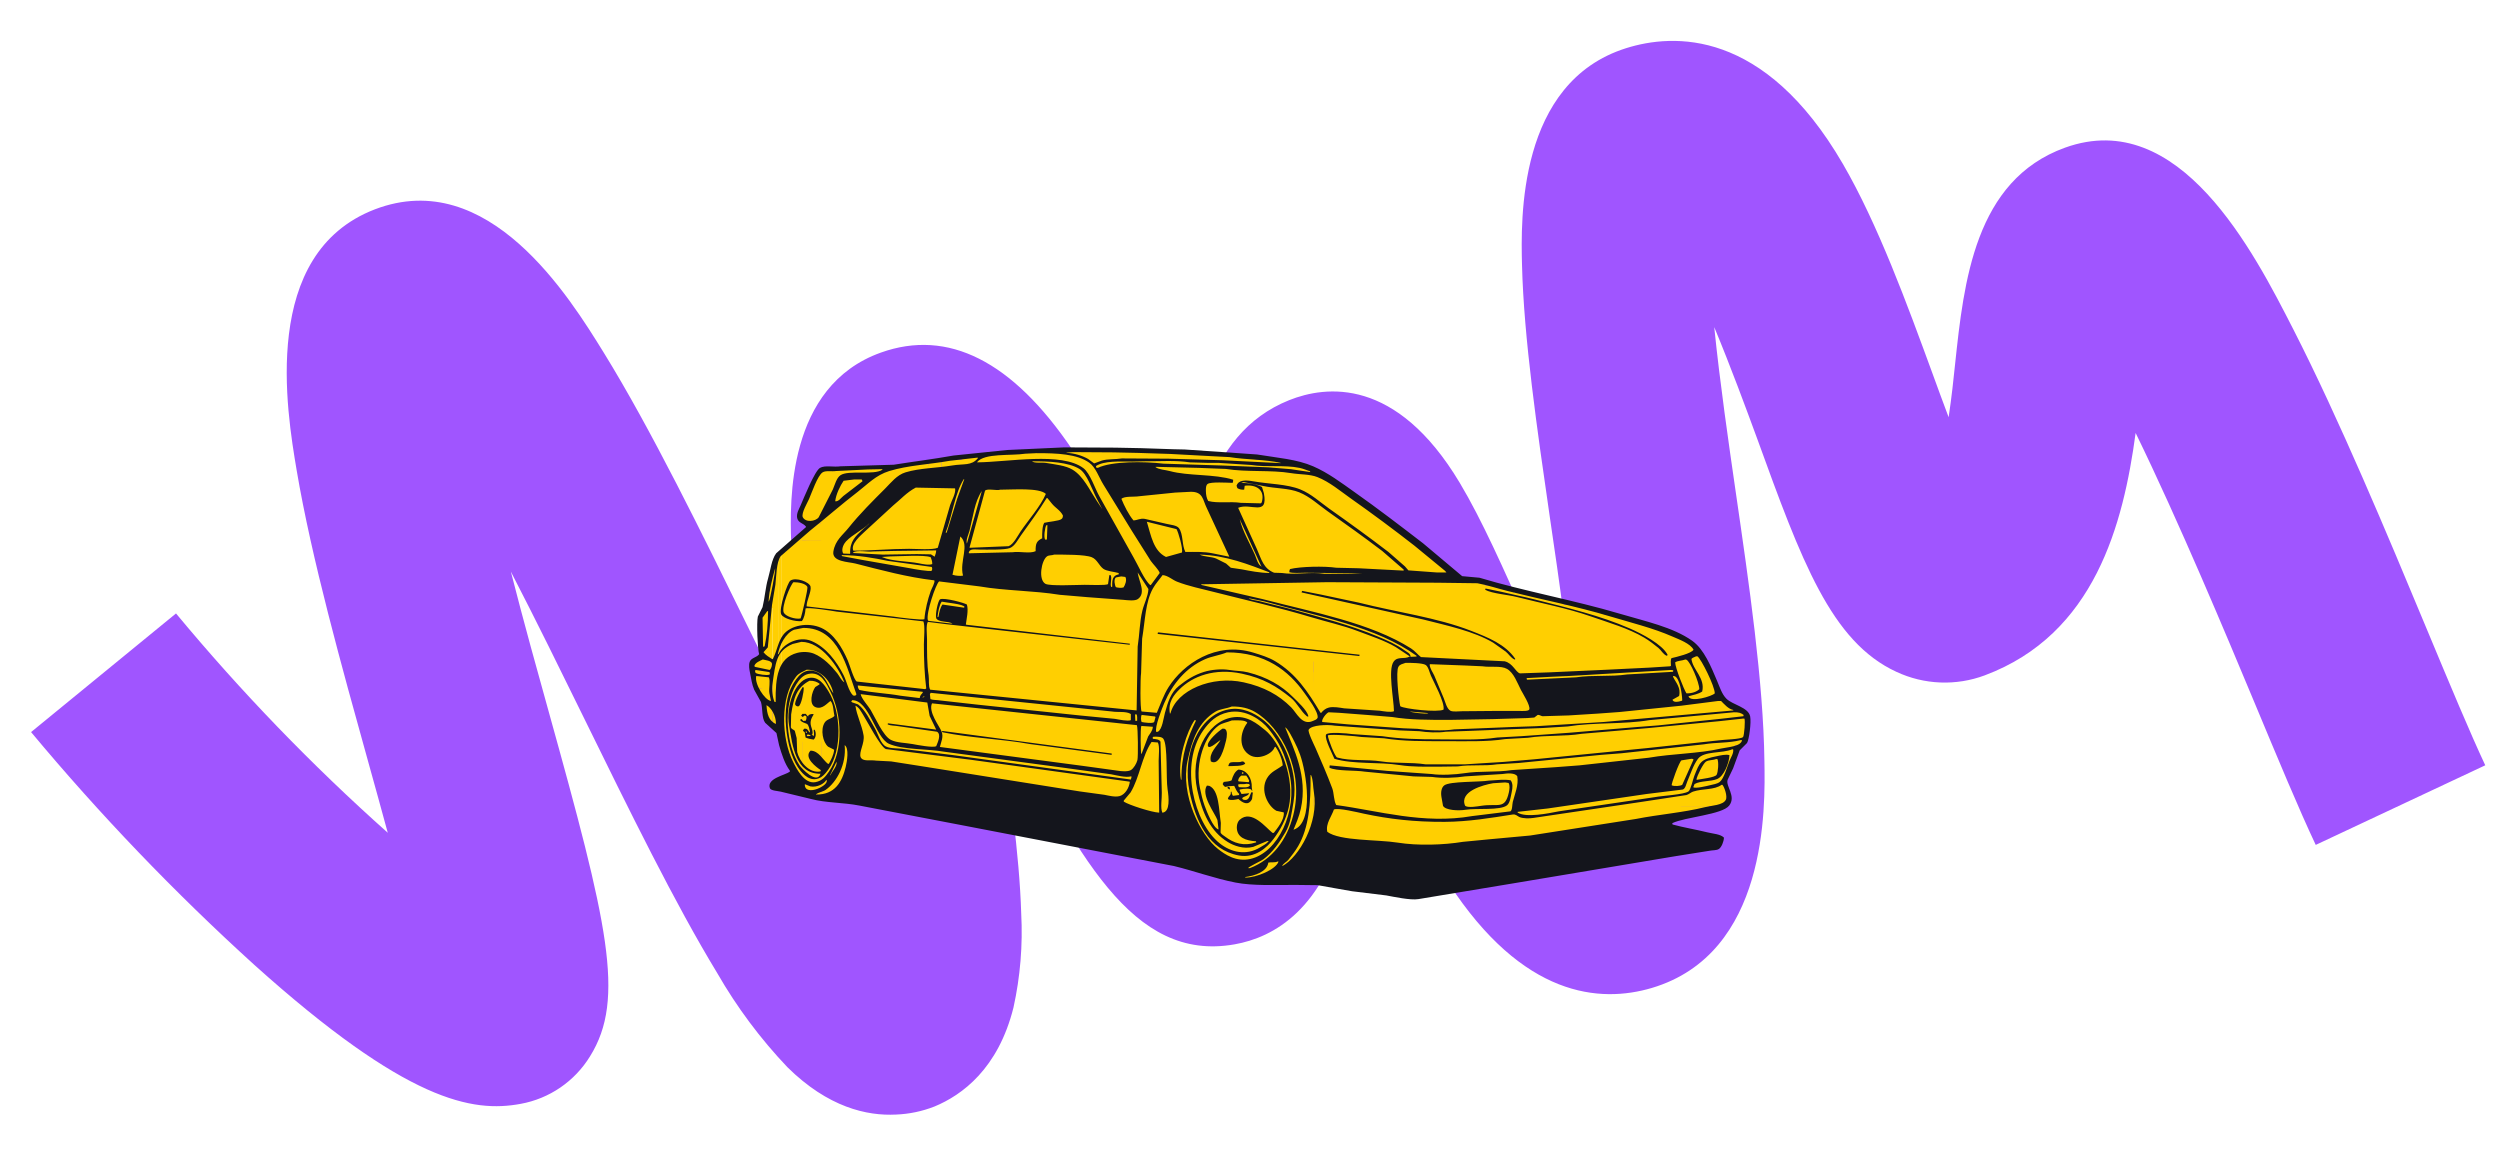 <svg width="2157" height="999" viewBox="0 0 2157 999" fill="none" xmlns="http://www.w3.org/2000/svg">
<path d="M773.082 961.646C748.099 962.926 714.516 955.517 679.338 920.735C656.035 896.21 635.738 868.991 618.879 839.657C582.341 779.563 543.461 700.227 502.273 616.284C484.787 580.66 463.104 536.381 440.764 493.171C452.017 537.273 464.144 580.747 473.419 614.007C524.099 796.209 540.07 861.695 509.084 911.393C502.549 922.051 493.843 931.211 483.531 938.277C473.22 945.343 461.536 950.157 449.24 952.403C407.756 960.097 351.172 950.952 219.21 832.291C150.505 769.95 86.216 702.906 26.808 631.644L151.864 529.276C207.919 596.858 268.989 660.114 334.556 718.506C328.885 697.494 323.021 676.491 317.705 657.339C294.786 574.984 268.778 481.586 255.971 405.836C247.324 354.479 224.327 218.709 323.479 180.606C421.438 143.212 491.23 256.188 521.082 304.517C561.664 370.296 605.175 459.171 647.369 545.071C663.774 578.548 684.302 620.491 705.083 661.061C703.869 652.511 702.675 644.349 701.578 636.829C692.984 577.634 684.093 516.447 682.592 466.86C681.614 433.822 678.543 333.292 760.097 304.185C817.876 283.547 873.343 311.333 924.877 387.494C952.887 428.924 980.637 482.994 1007.33 535.305L1017.39 554.926C1026.22 460.585 1038.98 374.719 1112.3 345.257C1144.01 332.624 1204.66 325.05 1259.44 416.52C1278.76 448.812 1297.36 491.048 1317.32 535.804C1327.58 559.107 1343.25 594.823 1359.47 627.144C1355.24 569.733 1344.92 498.388 1337.31 446.978C1326.22 370.557 1314.73 291.503 1313.19 228.515C1312.24 189.713 1309.28 71.176 1402.98 41.576C1443.68 28.742 1522.05 24.597 1589.96 141.295C1620.27 193.486 1645.33 262.067 1667.45 322.512C1671.59 333.89 1676.33 346.857 1681.28 360.007C1683.84 342.976 1685.63 326.177 1686.88 313.94C1694.41 243.365 1703.76 155.537 1781.74 127.39C1880.44 91.835 1944.39 217.025 1978.77 284.352C2018.19 361.523 2060 461.492 2093.66 542.39C2113.87 590.888 2131.35 632.729 2144.28 660.298L1998.02 728.981C1983.5 698.255 1965.49 654.889 1944.54 604.68C1921.68 549.906 1880 450.124 1842.62 373.561C1831.96 452.456 1807.36 547.216 1712.41 582.708C1700.15 587.28 1687.11 589.367 1674.04 588.847C1660.97 588.327 1648.13 585.211 1636.27 579.681C1579.79 553.695 1554.28 483.777 1515.92 377.997C1506.89 353.401 1493.36 316.668 1479.05 282.242C1483.89 330.039 1491.67 383.578 1497.48 423.749C1509.26 504.732 1521.45 588.543 1522.33 656.485C1523.08 697.564 1525.14 822.686 1425.17 852.414C1380.54 865.643 1313.94 860.702 1249.79 761.877C1221.7 718.897 1197.74 665.475 1174.53 612.857C1172.21 643.275 1167.94 673.513 1161.75 703.385C1143 784.637 1098.86 808.849 1065.18 814.783C976.729 830.452 929.259 737.571 863.582 608.909C862.43 606.637 861.275 604.301 859.984 601.841C860.583 605.955 861.172 609.874 861.687 613.603C870.48 674.148 879.572 736.749 881.105 788.213C882.544 815.396 880.302 842.651 874.44 869.234C861.283 922.032 830.089 944.869 806.255 954.702C795.664 958.859 784.45 961.206 773.082 961.646Z" fill="#A055FF"/>
<rect x="932.881" y="642.373" width="151.002" height="86.52" fill="#FFCF01"/>
<rect width="70.315" height="115.864" transform="matrix(-1 0 0 1 1133.11 642.373)" fill="#FFCF01"/>
<rect width="95.927" height="336.475" transform="matrix(-1 0 0 1 1133.11 408.307)" fill="#FFCF01"/>
<rect x="1133.11" y="408.307" width="104.164" height="4.442" transform="rotate(180 1133.11 408.307)" fill="#FFCF01"/>
<rect x="1125.08" y="408.307" width="96.129" height="7.744" transform="rotate(180 1125.08 408.307)" fill="#FFCF01"/>
<rect x="1107.71" y="408.307" width="295.267" height="11.796" transform="rotate(180 1107.71 408.307)" fill="#FFCF01"/>
<rect width="11.429" height="10.254" transform="matrix(1 0 0 -1 801.008 408.307)" fill="#FFCF01"/>
<rect x="801.008" y="408.307" width="8.792" height="9.069" transform="rotate(180 801.008 408.307)" fill="#FFCF01"/>
<rect width="5.996" height="9.069" transform="matrix(1 0 0 -1 786.221 408.307)" fill="#FFCF01"/>
<rect x="801.008" y="408.307" width="92.532" height="3.987" transform="rotate(180 801.008 408.307)" fill="#FFCF01"/>
<rect x="804.484" y="408.307" width="33.222" height="6.431" transform="rotate(180 804.484 408.307)" fill="#FFCF01"/>
<rect x="1133.11" y="449.374" width="424.635" height="45.054" transform="rotate(180 1133.11 449.374)" fill="#FFCF01"/>
<rect x="1133.11" y="688.331" width="424.635" height="284.01" transform="rotate(180 1133.11 688.331)" fill="#FFCF01"/>
<rect width="341.468" height="112.847" transform="matrix(1 0 0 -1 1133.11 688.331)" fill="#FFCF01"/>
<rect width="344.389" height="24.011" transform="matrix(1 0 0 -1 1133.11 604.011)" fill="#FFCF01"/>
<rect width="347.583" height="16.017" transform="matrix(1 0 0 -1 1133.11 604.011)" fill="#FFCF01"/>
<rect x="1133.11" y="604.011" width="355.895" height="16.273" fill="#FFCF01"/>
<rect x="1133.11" y="607.087" width="361.776" height="13.198" fill="#FFCF01"/>
<rect x="1133.11" y="609.777" width="366.889" height="10.507" fill="#FFCF01"/>
<rect x="1133.11" y="613.622" width="373.282" height="26.652" fill="#FFCF01"/>
<rect x="1133.11" y="613.622" width="370.596" height="29.6" fill="#FFCF01"/>
<rect x="1133.11" y="613.622" width="363.692" height="40.619" fill="#FFCF01"/>
<rect x="1133.11" y="613.622" width="361.776" height="46.898" fill="#FFCF01"/>
<rect x="1133.11" y="613.622" width="358.961" height="53.177" fill="#FFCF01"/>
<rect x="1133.11" y="613.622" width="356.79" height="81.88" fill="#FFCF01"/>
<rect x="1133.11" y="695.501" width="341.468" height="5.77" fill="#FFCF01"/>
<rect x="1133.11" y="695.501" width="317.195" height="10.188" fill="#FFCF01"/>
<rect x="1133.11" y="695.501" width="305.061" height="36.036" fill="#FFCF01"/>
<rect x="1133.11" y="568.55" width="339.255" height="6.934" fill="#FFCF01"/>
<rect x="1128.25" y="563.878" width="339.255" height="6.934" fill="#FFCF01"/>
<rect x="1123.71" y="558.02" width="339.255" height="6.934" fill="#FFCF01"/>
<rect x="1120.5" y="553.625" width="339.255" height="6.934" fill="#FFCF01"/>
<rect x="1114.53" y="550.159" width="339.255" height="6.934" fill="#FFCF01"/>
<rect x="1106.8" y="546.692" width="339.255" height="6.934" fill="#FFCF01"/>
<rect x="1100.42" y="543.225" width="339.255" height="6.934" fill="#FFCF01"/>
<rect x="1091.06" y="539.758" width="339.255" height="6.934" fill="#FFCF01"/>
<rect x="1077.9" y="536.439" width="339.255" height="6.934" fill="#FFCF01"/>
<rect x="1066.92" y="532.973" width="339.255" height="6.934" fill="#FFCF01"/>
<rect x="1054.16" y="530.254" width="339.255" height="6.934" fill="#FFCF01"/>
<rect x="1044.67" y="526.787" width="339.255" height="6.934" fill="#FFCF01"/>
<rect x="1034.22" y="524.204" width="339.255" height="6.934" fill="#FFCF01"/>
<rect x="1022.82" y="521.62" width="339.255" height="6.934" fill="#FFCF01"/>
<rect x="1010.07" y="518.926" width="339.255" height="6.934" fill="#FFCF01"/>
<rect x="1001.12" y="516.343" width="339.255" height="6.934" fill="#FFCF01"/>
<rect x="989.996" y="512.876" width="339.255" height="6.934" fill="#FFCF01"/>
<rect x="980.148" y="511.065" width="339.255" height="6.934" fill="#FFCF01"/>
<rect x="966.732" y="507.708" width="339.255" height="6.934" fill="#FFCF01"/>
<rect x="956.883" y="505.015" width="339.255" height="6.934" fill="#FFCF01"/>
<rect x="941.754" y="501.56" width="339.255" height="6.934" fill="#FFCF01"/>
<rect x="941.754" y="439.029" width="244.823" height="69.465" fill="#FFCF01"/>
<rect x="941.754" y="474.935" width="292.263" height="33.559" fill="#FFCF01"/>
<rect x="941.754" y="469.885" width="286.141" height="38.608" fill="#FFCF01"/>
<rect x="941.754" y="464.141" width="279.123" height="44.353" fill="#FFCF01"/>
<rect x="941.754" y="458.278" width="271.636" height="50.215" fill="#FFCF01"/>
<rect x="941.754" y="452.299" width="263.917" height="56.194" fill="#FFCF01"/>
<rect x="941.754" y="446.437" width="255.727" height="62.056" fill="#FFCF01"/>
<rect x="941.754" y="442.099" width="249.76" height="66.394" fill="#FFCF01"/>
<rect x="941.754" y="479.425" width="297.995" height="29.069" fill="#FFCF01"/>
<rect x="941.754" y="483.845" width="303.389" height="24.648" fill="#FFCF01"/>
<rect x="941.754" y="488.382" width="307.131" height="20.111" fill="#FFCF01"/>
<rect x="941.754" y="434.467" width="239.58" height="74.027" fill="#FFCF01"/>
<rect x="941.754" y="430.468" width="234.331" height="78.026" fill="#FFCF01"/>
<rect x="941.754" y="425.416" width="227.188" height="83.078" fill="#FFCF01"/>
<rect x="941.754" y="421.206" width="220.467" height="87.288" fill="#FFCF01"/>
<rect x="941.754" y="417.417" width="214.377" height="91.077" fill="#FFCF01"/>
<rect x="941.754" y="412.996" width="208.706" height="95.498" fill="#FFCF01"/>
<rect x="941.754" y="408.307" width="201.354" height="100.186" fill="#FFCF01"/>
<rect x="941.754" y="501.56" width="339.255" height="6.934" fill="#FFCF01"/>
<rect width="16.427" height="189.935" transform="matrix(1 0 0 -1 692.049 686.504)" fill="#FFCF01"/>
<rect x="692.049" y="680.877" width="8.267" height="214.721" transform="rotate(180 692.049 680.877)" fill="#FFCF01"/>
<rect x="719.967" y="640.063" width="36.185" height="173.906" transform="rotate(180 719.967 640.063)" fill="#FFCF01"/>
<rect x="719.967" y="640.063" width="45.962" height="163.866" transform="rotate(180 719.967 640.063)" fill="#FFCF01"/>
<rect width="2.66" height="110.429" transform="matrix(1 0 0 -1 671.346 586.626)" fill="#FFCF01"/>
<rect x="671.346" y="625.76" width="4.885" height="141.052" transform="rotate(180 671.346 625.76)" fill="#FFCF01"/>
<rect x="669.539" y="524.483" width="5.909" height="26.992" transform="rotate(180 669.539 524.483)" fill="#FFCF01"/>
<rect x="658.049" y="594.19" width="7.339" height="25.405" transform="rotate(180 658.049 594.19)" fill="#FFCF01"/>
<rect width="4.296" height="4.916" transform="matrix(-1 0 0 1 658.049 594.19)" fill="#FFCF01"/>
<rect width="2.006" height="12.358" transform="matrix(1 0 0 -1 661.623 524.483)" fill="#FFCF01"/>
<rect width="4.435" height="75.551" transform="matrix(1 0 0 -1 657.188 603.574)" fill="#FFCF01"/>
<rect width="5.752" height="103.003" transform="matrix(1 0 0 -1 660.707 622.197)" fill="#FFCF01"/>
<rect width="11.41" height="10.722" transform="matrix(-1 0 0 1 688.24 640.063)" fill="#FFCF01"/>
<rect x="688.24" y="658.844" width="8.917" height="8.058" transform="rotate(180 688.24 658.844)" fill="#FFCF01"/>
<rect width="32.394" height="3.429" transform="matrix(-1 0 0 1 719.967 462.728)" fill="#FFCF01"/>
<rect width="28.858" height="6.737" transform="matrix(-1 0 0 1 719.967 459.42)" fill="#FFCF01"/>
<rect width="24.694" height="9.965" transform="matrix(-1 0 0 1 719.967 456.191)" fill="#FFCF01"/>
<rect width="24.694" height="10.416" transform="matrix(-1 0 0 1 702.564 470.764)" fill="#FFCF01"/>
<rect width="21.909" height="14.296" transform="matrix(-1 0 0 1 719.967 451.86)" fill="#FFCF01"/>
<rect x="719.967" y="451.86" width="21.909" height="1.919" transform="rotate(180 719.967 451.86)" fill="#FFCF01"/>
<rect x="717.312" y="449.374" width="12.048" height="41.981" transform="rotate(180 717.312 449.374)" fill="#FFCF01"/>
<rect x="717.312" y="449.374" width="14.749" height="37.58" transform="rotate(180 717.312 449.374)" fill="#FFCF01"/>
<rect x="717.312" y="449.374" width="17.451" height="31.938" transform="rotate(180 717.312 449.374)" fill="#FFCF01"/>
<rect x="717.312" y="449.374" width="19.255" height="25.054" transform="rotate(180 717.312 449.374)" fill="#FFCF01"/>
<rect x="717.312" y="449.374" width="22.52" height="19.637" transform="rotate(180 717.312 449.374)" fill="#FFCF01"/>
<rect x="717.312" y="449.941" width="25.222" height="14.336" transform="rotate(180 717.312 449.941)" fill="#FFCF01"/>
<rect x="1083.4" y="408.307" width="253.244" height="14.471" transform="rotate(180 1083.4 408.307)" fill="#FFCF01"/>
<rect x="1066.73" y="408.307" width="215.166" height="16.222" transform="rotate(180 1066.73 408.307)" fill="#FFCF01"/>
<rect x="1038.97" y="408.307" width="173.748" height="17.932" transform="rotate(180 1038.97 408.307)" fill="#FFCF01"/>
<rect x="1022.83" y="408.307" width="147.994" height="19.176" transform="rotate(180 1022.83 408.307)" fill="#FFCF01"/>
<path fill-rule="evenodd" clip-rule="evenodd" d="M1510.06 618.179C1508.54 610.145 1494.8 608.201 1489.47 602.762C1485.64 598.856 1483.85 593.014 1481.55 587.571C1476.39 575.397 1470.29 560.139 1460.05 552.881C1443.24 540.971 1419.59 536.08 1397.58 529.527C1358.55 517.908 1315.29 510.151 1276.49 498.465C1271.51 498.01 1266.53 497.558 1261.55 497.104C1250.31 487.658 1239.07 478.209 1227.83 468.761C1208.21 453.677 1188.73 438.726 1168.3 424.321C1157.33 416.58 1145.9 407.917 1133 402.328C1118.85 396.2 1102.27 395.039 1084.56 392.124C1075.96 391.519 1067.36 390.915 1058.76 390.309C1046.54 389.478 1034.31 388.646 1022.09 387.815C1018.77 387.74 1015.45 387.663 1012.13 387.588C1003.01 387.286 993.876 386.983 984.748 386.681C977.281 386.529 969.81 386.379 962.342 386.227C947.632 386.152 932.919 386.075 918.209 386C901.764 386.756 885.314 387.511 868.869 388.267C853.481 389.855 838.087 391.441 822.697 393.028C805.244 396.155 788.062 398.253 771.094 400.963C755.781 401.418 740.462 401.87 725.149 402.324C719.357 403.229 711.795 401.217 707.496 403.685C702.933 406.303 693.495 429.783 690.748 436.108C689.6 438.747 686.926 443.089 687.805 446.991C688.769 451.27 693.148 451.331 695.274 454.247C695.349 454.399 695.425 454.549 695.5 454.701C686.901 462.258 678.299 469.818 669.698 477.374C665.646 482.774 664.773 492.047 662.682 499.141C660.445 506.728 659.976 515.472 657.929 523.856C656.571 526.577 655.213 529.298 653.855 532.018C652.657 537.533 653.668 560.282 654.986 564.441C653.023 567.347 648.197 567.356 646.839 571.017C645.835 573.722 646.546 577.79 647.065 580.312C648.178 585.713 648.748 590.542 650.687 595.05C652.648 598.603 654.61 602.156 656.571 605.707C658.186 611.389 657.073 619.437 660.192 623.618C663.435 626.565 666.68 629.513 669.925 632.462C670.68 635.938 671.433 639.415 672.188 642.891C674.32 650.456 677.152 659.173 681.467 664.885V665.791C677.539 668.827 661.169 671.618 664.265 680.075C665.053 682.229 671.089 682.435 673.544 683.024C682.295 685.139 691.047 687.256 699.798 689.373C712.32 692.749 727.384 692.295 741.442 695.04C772.22 700.935 803.007 706.832 833.784 712.725C893.454 724.211 953.142 735.702 1012.81 747.188C1031.27 751.693 1047.49 757.829 1066 761.472C1080.73 764.372 1100.74 763.514 1117.15 763.512C1123.79 763.587 1130.43 763.664 1137.07 763.739C1146.04 765.463 1156.71 767.149 1166.49 768.955C1176.37 770.164 1186.26 771.374 1196.14 772.583C1202.52 773.746 1216.94 776.893 1223.75 775.756C1251.06 771.222 1278.38 766.686 1305.68 762.152C1352.15 754.369 1398.64 746.582 1445.1 738.797C1455.06 737.21 1465.02 735.624 1474.98 734.036C1477.78 733.463 1481.11 733.832 1483.13 732.448C1485.35 730.927 1487.27 726.201 1487.43 722.699C1484.36 719.595 1478.07 719.392 1473.17 718.164C1463.49 715.742 1452.47 713.96 1443.07 711.363C1442.99 710.986 1442.91 710.607 1442.84 710.229C1453.83 704.897 1485.9 702.911 1491.95 695.039C1498.19 686.92 1488.72 678.418 1490.59 672.818C1492.18 669.492 1493.76 666.167 1495.35 662.841C1497.23 657.703 1499.12 652.562 1501 647.424C1503.12 645.308 1505.23 643.191 1507.34 641.074C1509.14 638.13 1511.05 623.358 1510.06 618.179ZM1482.45 604.802H1484.94C1487.56 607.399 1491.18 611.75 1495.35 612.512C1495.43 612.664 1495.5 612.814 1495.58 612.966C1458.24 616.291 1420.89 619.617 1383.55 622.943C1364.08 624.151 1344.61 625.362 1325.15 626.57C1318.36 626.797 1311.57 627.024 1304.78 627.25C1293.77 627.704 1282.75 628.156 1271.74 628.61C1266.08 628.837 1260.42 629.065 1254.76 629.29C1245.03 630.778 1232.17 630.254 1222.85 628.836C1218.93 628.684 1215 628.534 1211.08 628.382C1195.09 627.248 1179.09 626.114 1163.1 624.981C1155.71 624.301 1148.31 623.62 1140.92 622.941C1139.68 621.217 1144.44 615.07 1146.35 614.552C1149.37 614.702 1152.38 614.854 1155.4 615.006C1163.32 615.61 1171.25 616.214 1179.17 616.821C1186.48 617.425 1193.8 618.029 1201.12 618.635C1216.55 621.175 1233.15 621.13 1250.23 621.13C1262.91 620.902 1275.58 620.675 1288.26 620.45C1298.06 620.148 1307.87 619.846 1317.68 619.544C1319.72 619.393 1321.75 619.241 1323.79 619.089C1324.77 618.333 1325.75 617.579 1326.73 616.822C1328 616.562 1329.36 617.675 1330.81 617.956C1338.35 617.729 1345.9 617.502 1353.44 617.276C1361.89 616.747 1370.34 616.218 1378.79 615.689C1384.98 615.235 1391.16 614.782 1397.35 614.328C1415.08 612.515 1432.81 610.7 1450.54 608.887C1461.18 607.523 1471.82 606.163 1482.45 604.802ZM984.979 622.941C984.313 621.594 984.297 618.166 984.979 616.819C988.826 617.273 992.674 617.725 996.521 618.179C996.671 618.331 996.822 618.482 996.974 618.634C996.597 620.069 996.219 621.505 995.842 622.941C994.704 624.462 987.113 623.402 984.979 622.941ZM994.711 627.023C994.352 630.872 992.178 632.804 990.636 635.412C988.75 640.4 986.863 645.389 984.979 650.377C984.904 650.452 984.827 650.529 984.752 650.604C984.056 649.567 983.823 628.324 984.752 626.343C987.92 626.57 991.089 626.797 994.257 627.023H994.711ZM984.979 613.872C983.608 611.53 983.843 585.021 984.525 580.768C984.827 570.868 985.128 560.965 985.43 551.066C988.082 535.237 988.178 519.552 994.709 507.76C997.063 503.511 1000.37 500.024 1003.08 496.197C1007.49 496.425 1011.62 500.33 1015.53 501.865C1025.34 505.72 1036.66 508.008 1047.22 510.709C1075.51 517.943 1103.83 524.233 1131.19 532.475C1144.97 536.629 1158.45 539.521 1171.47 544.492C1182.62 548.747 1194.45 552.525 1204.29 558.324C1208.29 560.968 1212.29 563.614 1216.29 566.259V566.486C1211.29 569.109 1206.02 566.021 1202.48 570.793C1197.32 577.745 1202.56 603.2 1202.71 613.647C1200.02 614.824 1193.68 613.698 1190.49 613.193C1180.23 612.513 1169.96 611.832 1159.71 611.153C1156.01 610.559 1150.48 609.539 1146.58 610.473C1143.84 611.128 1141.49 613.03 1140.01 615.008H1139.34C1128.53 596.853 1118.09 581.086 1099.95 570.341C1094.57 567.151 1087.81 565.047 1081.4 563.085C1049.04 553.185 1020.89 572.985 1008.29 592.787C1003.97 599.578 1001.51 607.015 998.105 615.008C993.729 614.627 989.353 614.25 984.979 613.872ZM812.288 630.878C810.363 626.34 800.762 614.094 804.141 606.844C863.056 613.116 921.989 619.39 980.904 625.662C981.849 627.702 982.109 652.878 981.357 655.818C980.587 658.833 978.137 662.977 975.699 664.434C973.147 665.961 967.325 665.507 963.931 664.888C954.048 663.528 944.163 662.167 934.282 660.806C893.17 655.366 852.044 649.923 810.932 644.482C811.811 640.426 814.407 635.871 812.288 630.878ZM793.502 602.308C787.996 601.628 782.486 600.947 776.98 600.268C764.971 598.109 752.519 597.738 741.446 595.279C740.654 594.153 740.096 593.437 740.087 591.424C758.72 593.237 777.359 595.052 795.992 596.867C796.067 597.094 796.143 597.321 796.218 597.546C795.057 599.021 793.765 599.871 793.502 602.308ZM796.672 600.947H797.35L797.803 601.174C797.2 601.401 796.597 601.628 795.992 601.854V601.627L796.672 600.947ZM800.066 606.163C800.744 610.017 801.424 613.872 802.103 617.725C803.989 621.655 805.876 625.585 807.76 629.515C793.88 627.702 779.997 625.887 766.116 624.073L765.89 624.752V624.979C768.336 626.252 772.043 625.98 775.169 626.567C786.257 628.155 797.35 629.74 808.439 631.328C812.51 633.768 808.799 641.104 807.76 643.799C804.988 645.366 791.397 642.715 787.391 641.984C780.905 640.804 773.758 640.963 768.606 638.357C761.981 635.005 755.247 619.317 751.178 612.508C749.082 608.999 743.208 602.762 742.577 598.904C761.738 601.326 780.905 603.743 800.066 606.163ZM802.329 598.907C802.556 598.53 802.783 598.151 803.008 597.773C843.441 601.93 883.888 606.087 924.32 610.244C936.012 611.453 947.709 612.664 959.401 613.872C964.368 614.709 970.985 613.581 975.018 615.687L975.696 616.141V621.357C972.823 622.499 965.453 620.813 961.889 620.223C951.78 619.24 941.67 618.258 931.561 617.275C902.215 614.176 872.863 611.078 843.518 607.979C832.731 606.77 821.94 605.56 811.153 604.351C808.215 603.822 805.138 604.14 802.779 603.218C802.631 601.778 802.481 600.343 802.329 598.907ZM979.319 616.366H980.677C981.253 617.573 981.193 619.926 981.131 621.809C980.754 621.884 980.376 621.961 979.999 622.036L979.546 621.809C979.471 619.994 979.396 618.179 979.319 616.366ZM981.582 557.868C981.281 576.232 980.979 594.602 980.677 612.964C921.309 606.994 861.923 601.022 802.556 595.052C800.804 592.039 801.829 586.668 801.198 582.581C799.697 572.854 799.84 562.205 799.84 551.519C799.84 547.152 798.792 539.694 800.518 536.554C805.949 537.233 811.382 537.914 816.813 538.594C832.201 540.332 847.594 542.071 862.984 543.809C900.174 547.966 937.375 552.123 974.564 556.28C974.639 556.205 974.716 556.128 974.791 556.053V555.374C927.87 549.933 880.934 544.49 834.014 539.05C833.788 538.974 833.561 538.898 833.336 538.822C833.904 533.946 835.765 526.746 834.241 521.59C831.91 520.102 814.844 515.507 811.155 517.056C809.263 518.148 806.791 529.995 807.76 533.38C809.687 537.291 818.42 535.582 821.792 538.141C814.851 537.31 807.91 536.479 800.969 535.647C800.818 535.42 800.668 535.193 800.516 534.968C798.957 528.914 807.286 504.181 810.248 501.638C821.865 503.074 833.486 504.51 845.103 505.945C867.492 509.795 891.43 509.498 914.361 513.201C922.357 513.88 930.356 514.562 938.352 515.241C948.535 515.997 958.723 516.752 968.907 517.508C972.959 517.877 979.146 518.755 981.807 516.829C989.074 511.566 982.496 501.429 981.58 493.929C984.673 498.69 987.766 503.451 990.859 508.213C990.587 514.42 987.154 520.705 985.653 526.806C983.256 536.568 983.252 547.082 981.582 557.868ZM831.753 524.311C825.567 523.405 819.379 522.497 813.193 521.59C811.326 523.932 810.233 528.419 809.798 532.019L809.12 532.473L808.894 532.246C809.343 528.088 810.409 521.969 812.515 519.096C816.419 519.961 830.956 521.117 832.206 523.63C832.054 523.857 831.903 524.084 831.753 524.311ZM726.282 478.963C740.534 479.021 753.854 481.402 766.116 483.952C778.713 485.69 791.315 487.429 803.914 489.167C804.388 490.089 804.467 491.314 803.914 492.341C802.939 493.583 787.855 490.879 785.129 490.301C771.324 487.882 757.516 485.464 743.71 483.045C738.053 481.987 732.393 480.928 726.736 479.872C725.942 479.272 726.392 479.776 726.282 478.963ZM830.846 496.423V496.65C828.968 497.144 824.064 496.77 822.246 495.97H821.792C824.055 484.937 826.318 473.9 828.581 462.866C836.917 470.3 827.699 484.181 830.846 496.423ZM825.869 430.216C822.851 439.964 819.832 449.716 816.814 459.466L816.361 459.693C816.211 459.617 816.059 459.541 815.908 459.466C821.532 445.222 823.862 425.469 831.524 413.438H831.978C829.941 419.029 827.905 424.624 825.869 430.216ZM819.758 435.884C816.211 448.126 812.665 460.372 809.12 472.616C804.584 474.665 790.547 473.523 784.449 473.523C767.935 473.523 751.701 475.156 736.241 475.11C733.609 469.21 743.179 461.539 745.974 458.786C754.196 451.228 762.422 443.669 770.644 436.113C777.235 430.791 782.183 424.889 790.109 420.695C801.424 420.922 812.743 421.149 824.059 421.375C824.976 425.336 820.922 432.171 819.758 435.884ZM743.935 457.197C738.44 462.519 733.073 466.838 733.525 477.603L733.298 477.83C731.412 477.755 729.525 477.678 727.64 477.603L727.187 476.923C725.698 473.212 728.345 468.845 729.904 467.173C735.676 460.987 744.124 457.551 750.046 451.529C750.449 451.604 744.852 456.309 743.935 457.197ZM792.597 485.992C783.234 484.14 769.488 484.35 761.364 480.776L760.91 480.549C763.173 480.397 765.436 480.247 767.699 480.095C775.306 480.062 797.93 478.492 803.008 480.775C803.684 482.533 804.378 484.102 804.366 486.669C801.679 487.887 795.807 486.628 792.597 485.992ZM803.234 478.284C799.161 478.209 795.087 478.132 791.012 478.057C781.205 478.207 771.396 478.359 761.588 478.511C753.139 478.057 744.689 477.604 736.239 477.15C736.164 476.998 736.088 476.848 736.013 476.696C739.43 474.258 748.5 476.508 753.214 475.79C759.475 475.638 765.738 475.487 771.999 475.336C783.918 475.185 795.84 475.033 807.759 474.881C807.638 477.077 807.047 478.63 806.4 480.322C805.347 479.645 804.291 478.963 803.234 478.284ZM965.287 495.516C960.097 496.587 959.405 499.818 959.63 506.173L959.403 506.4H958.725C957.549 503.764 959.492 499.565 958.498 496.877C958.423 496.65 958.346 496.423 958.271 496.197H957.14C956.763 498.767 956.385 501.338 956.008 503.907C954.802 505.287 939.277 504.587 935.865 504.587C929.114 504.587 905.662 505.888 901.916 503.68C895.627 499.972 898.551 483.601 903.274 480.1C904.989 478.829 907.266 479.379 909.611 478.513C917.851 478.56 935.871 478.315 941.976 480.78C946.647 482.666 948.176 487.993 951.935 490.757C954.795 492.858 961.553 493.359 965.062 494.384C965.336 495.055 965.28 494.844 965.287 495.516ZM967.324 497.329C968.53 497.481 969.738 497.631 970.945 497.783C972.542 500.428 970.697 504.96 969.36 506.854C967.25 507.404 964.846 507.175 962.796 506.627C961.764 504.98 960.751 499.809 962.796 498.238C964.306 497.934 965.815 497.631 967.324 497.329ZM893.54 475.563C888.351 477.919 879.982 475.508 873.622 476.469C861.1 476.771 848.573 477.073 836.051 477.376L835.824 477.149C836.359 472.908 841.332 474.2 845.783 474.2C851.748 474.2 866.942 474.597 871.359 472.84C875.578 471.161 878.35 465.505 880.864 461.956C888.339 451.405 896.209 440.93 903.045 429.76H903.724C905.007 431.348 906.288 432.936 907.571 434.522C910.508 438.181 914.849 440.293 917.077 444.726C917.063 446.374 916.732 447.265 915.719 447.899C914.028 449.463 903.73 450.297 901.007 451.073C899.185 453.778 899.143 460.049 899.196 464.45C894.629 466.726 893.376 468.602 893.54 475.563ZM903.725 453.116C903.574 457.197 903.424 461.279 903.272 465.36C902.632 465.654 902.629 465.783 901.914 465.588C900.174 464.265 901.678 454.365 902.819 453.116H903.725ZM946.049 431.802C940.095 422.802 934.763 410.912 925.453 405.274C919.363 401.585 910.729 400.82 902.367 399.379C899.211 398.836 892.485 399.877 890.372 398.019C905.26 397.933 921.828 398.747 931.337 404.595C937.86 408.605 942.275 422.517 946.049 429.762C947.709 432.936 949.369 436.111 951.029 439.285C949.369 436.791 947.709 434.296 946.049 431.802ZM902.367 426.134C897.698 437.047 887.071 448.884 880.413 458.784C877.927 462.482 874.506 469.587 870.227 471.255C859.063 471.71 847.894 472.162 836.731 472.616C836.656 472.541 836.579 472.464 836.504 472.389C840.955 456.065 845.406 439.737 849.858 423.415C851.627 421.148 860.055 423.577 862.984 422.508C874.483 422.466 896.568 420.65 902.367 426.134ZM834.243 468.988C833.134 465.946 835.808 460.627 836.506 457.878C839.574 445.788 840.936 432.604 847.143 423.64C842.843 438.754 838.542 453.873 834.243 468.988ZM1090.45 425.455C1089.92 423.717 1089.39 421.977 1088.86 420.239C1084.86 417.826 1076.92 416.737 1071.21 416.612V416.385C1071.81 416.233 1072.42 416.082 1073.02 415.93C1078.68 417.064 1084.34 418.198 1089.99 419.331C1100.46 421.579 1111.88 421.073 1121 424.772C1130.23 428.513 1137.69 435.626 1145.44 441.096C1161.39 452.344 1177.06 463.616 1192.52 475.334C1198.71 480.699 1204.9 486.067 1211.08 491.433V492.339C1198.18 491.66 1185.28 490.978 1172.38 490.299C1165.89 490.149 1159.4 489.997 1152.91 489.845C1142.6 488.294 1121.86 488.781 1113.08 490.978C1112.93 491.281 1112.78 491.583 1112.63 491.885C1112.55 492.489 1112.48 493.094 1112.4 493.7C1116.07 494.737 1121.78 494.154 1126.21 494.154C1139.33 494.304 1152.46 494.456 1165.59 494.608C1168.83 494.76 1172.08 494.91 1175.32 495.062H1142.5C1131.04 493.214 1117.13 496.169 1106.06 494.383C1103.8 494.308 1101.54 494.232 1099.27 494.156C1090.08 490.407 1088.51 483.003 1084.56 473.977C1079.13 462.037 1073.7 450.093 1068.27 438.153C1078.86 433.537 1094.46 446.05 1090.45 425.455ZM1088.64 488.94C1085.24 487.352 1084.27 482.24 1082.75 478.736C1078.49 468.878 1072.2 458.732 1069.63 447.901C1075.74 461.277 1081.85 474.658 1087.96 488.034C1088.18 488.336 1088.41 488.638 1088.64 488.94ZM1094.97 493.701C1095.05 493.929 1095.13 494.156 1095.2 494.381C1086.89 494.285 1078.81 492.66 1071.21 491.207C1068.12 490.753 1065.02 490.301 1061.93 489.847C1060.57 488.638 1059.21 487.428 1057.86 486.219C1054.99 484.783 1052.12 483.347 1049.26 481.912C1045.19 480.186 1039.22 480.554 1035 478.511C1057.66 479.038 1077.78 487.234 1094.97 493.701ZM1060.57 480.324C1055.74 479.342 1050.91 478.359 1046.09 477.376C1038.85 475.88 1030.85 476.174 1022.77 476.242C1019.63 470.468 1021.02 460.66 1017.12 455.609C1015.19 453.118 1009.99 452.865 1006.48 451.981C1000.22 450.545 993.956 449.11 987.695 447.674C983.768 447.024 981.366 448.86 977.963 449.035C973.846 444.102 970.059 436.605 967.552 430.442C969.974 427.878 978.665 428.882 982.715 428.174C993.126 427.116 1003.54 426.057 1013.95 425.001C1018.4 424.774 1022.85 424.547 1027.3 424.321C1038.12 424.164 1037.69 431.28 1041.11 438.153C1047.6 452.133 1054.09 466.118 1060.57 480.099L1060.57 480.324ZM1015.08 456.517C1016.67 459.088 1020.75 473.189 1019.83 476.696C1015.23 477.98 1010.63 479.265 1006.03 480.551C995.248 475.346 993.149 462.351 989.505 450.168C998.029 452.285 1006.56 454.4 1015.08 456.517ZM1451.44 604.122C1451.37 604.274 1451.29 604.425 1451.22 604.577C1449 605.314 1443.62 606.678 1443.07 603.67C1444.96 602.612 1446.84 601.553 1448.73 600.496C1450.49 593.344 1445.91 588.906 1443.75 584.398C1443.31 583.786 1443.47 584.019 1443.52 583.264C1444.05 583.339 1444.58 583.416 1445.11 583.491C1449.18 585.4 1451.21 597.833 1451.44 604.122ZM1445.33 571.473C1447.68 569.914 1451.22 570.161 1454.16 568.978L1455.07 569.205C1458.41 570.816 1466.12 588.763 1466.16 594.6C1463.92 596.923 1459.63 598.341 1455.07 598.228C1452.87 594.858 1445.35 575.961 1445.33 571.473ZM1443.3 579.635C1430.17 580.391 1417.04 581.145 1403.92 581.902C1389.85 584.054 1374.32 582.2 1359.78 584.396C1345.75 585.075 1331.72 585.757 1317.69 586.436L1317.23 585.982V585.075C1324.25 584.698 1331.27 584.319 1338.28 583.942C1343.34 583.715 1348.39 583.488 1353.44 583.262C1371.4 582.204 1389.36 581.145 1407.31 580.089C1418.78 579.409 1430.25 578.728 1441.71 578.049C1442.32 578.124 1442.92 578.201 1443.52 578.276C1443.6 578.503 1443.68 578.73 1443.75 578.955C1443.6 579.18 1443.45 579.407 1443.3 579.635ZM1319.49 612.057C1318.89 613.75 1313.8 613.413 1311.57 613.418H1287.81C1279.06 613.493 1270.31 613.57 1261.55 613.645C1258.58 613.645 1253.52 614.374 1251.37 613.191C1248.33 611.518 1247.07 605.956 1245.71 602.535C1242.99 596.036 1240.28 589.535 1237.56 583.035C1236.27 580.087 1233.9 577.215 1233.49 573.513L1233.94 573.058C1243.97 573.436 1254.01 573.815 1264.04 574.192C1269.02 574.419 1274 574.646 1278.98 574.871C1286.16 575.986 1294.98 574.131 1300.26 577.139C1306.11 580.475 1309.13 589.154 1312.25 595.277C1313.49 597.707 1320.63 608.854 1319.49 612.057ZM1234.62 583.035C1236.99 588.452 1246.73 606.1 1245.48 612.285C1240.48 614.856 1211.84 611.724 1208.14 609.336C1206.87 603.983 1204.1 579.388 1206.56 575.326C1207.98 572.964 1209.9 573.055 1212.67 571.925C1217.17 571.857 1227.37 571.976 1230.09 573.738C1232.39 575.226 1233.46 580.391 1234.62 583.035ZM1232.13 615.233V615.46C1230 616.253 1218.05 614.777 1216.29 613.872C1221.57 614.325 1226.85 614.779 1232.13 615.233ZM1222.17 566.484C1220.44 566.559 1218.7 566.636 1216.97 566.711C1217.26 563.843 1213.69 562.455 1211.76 561.043C1204.9 556.037 1196.88 552.551 1188.45 549.026C1165.36 539.378 1139.32 532.594 1113.53 525.447C1104.48 523.18 1095.43 520.912 1086.37 518.645C1083.48 517.844 1079.42 517.831 1077.32 516.151C1081.84 517.058 1086.37 517.966 1090.9 518.872C1137.49 531.824 1187.81 540.704 1222.17 565.806V566.484H1222.17ZM1464.57 566.257C1467.95 568.795 1479.53 592.102 1479.51 598.228C1477.15 600.76 1458.65 606.304 1456.88 600.949V600.722C1461.58 599.384 1465.25 598.916 1468.65 596.64C1471.43 585.047 1460.49 577.989 1459.37 568.524C1460.39 567.253 1461.97 567.085 1463.44 566.257H1464.57ZM1274.68 503.224C1283.11 504.749 1292.5 507.86 1301.16 510.026C1330.73 517.417 1360.1 523.122 1388.3 531.565C1407.3 537.258 1426.16 541.825 1443.07 549.25C1448.72 551.728 1458.47 555.215 1461.18 560.587C1459.31 563.819 1446.62 566.797 1442.17 567.843C1441.19 569.462 1441.59 572.087 1441.71 574.419C1441.49 574.571 1441.26 574.721 1441.03 574.873C1435.15 575.25 1429.26 575.63 1423.38 576.007C1411.16 576.611 1398.94 577.215 1386.71 577.822C1370.19 578.578 1353.67 579.332 1337.15 580.089C1328.55 580.391 1319.95 580.693 1311.35 580.995C1307.58 579.828 1305.37 572.262 1298.22 570.566C1274.15 569.357 1250.08 568.147 1226.02 566.938C1223.02 564.647 1220.71 561.534 1217.42 559.456C1182.55 537.418 1133.86 528.486 1089.09 516.829C1071.74 512.824 1054.38 508.817 1037.03 504.812C1036.81 504.662 1036.58 504.51 1036.35 504.358V504.131C1072.56 503.526 1108.78 502.922 1144.99 502.316C1176.83 502.468 1208.67 502.618 1240.51 502.77C1251.9 502.922 1263.29 503.074 1274.68 503.224ZM1136.62 411.623C1147.21 415.796 1156.48 423.729 1165.36 429.989C1184.18 443.258 1202.37 456.762 1220.36 470.801C1229.19 478.057 1238.02 485.312 1246.84 492.568C1247.22 493.022 1247.6 493.474 1247.97 493.929H1239.83C1231.6 493.324 1223.38 492.72 1215.15 492.114C1214.17 490.98 1213.19 489.847 1212.21 488.713C1207.46 484.556 1202.71 480.399 1197.95 476.242C1181.19 463.392 1164.16 451.101 1146.8 438.831C1138.89 433.236 1131.37 426.127 1121.91 422.28C1110.27 417.551 1094.57 417.686 1081.17 415.251C1074.95 414.121 1068.48 413.943 1066.91 419.106C1067.13 419.785 1067.36 420.466 1067.59 421.146C1069.16 422.121 1070.71 422.601 1073.47 422.507C1073.62 421.373 1073.77 420.239 1073.92 419.106C1083.14 417.859 1091.88 422.14 1088.64 433.39C1088.41 433.692 1088.18 433.994 1087.96 434.296C1082.15 434.146 1076.34 433.994 1070.53 433.842C1061.14 432.434 1050.87 434.499 1042.46 432.255C1041.11 430.029 1040.45 426.987 1040.43 423.411C1040.41 420.816 1040.51 418.552 1042.01 417.516C1044.8 415.592 1058.63 416.477 1063.51 416.61C1063.86 415.903 1064 415.144 1063.97 413.889C1047.92 408.83 1025.24 410.848 1009.19 406.406C1005.57 405.402 999.664 405.197 996.972 403.005L997.199 402.778C1009.57 403.08 1021.95 403.383 1034.32 403.685C1042.09 403.987 1049.86 404.289 1057.63 404.591C1076.04 407.513 1096.4 405.316 1113.98 408.219C1121.82 409.515 1130.04 409.031 1136.62 411.623ZM1130.28 406.635L1130.51 407.314C1124.93 406.483 1119.34 405.651 1113.76 404.82C1107.35 404.291 1100.93 403.762 1094.52 403.232C1081.25 402.703 1067.96 402.174 1054.69 401.645C1037.79 401.115 1020.89 400.586 1003.99 400.057C986.712 398.01 959.073 397.903 947.181 403.685C946.727 403.61 946.276 403.533 945.823 403.458C945.748 403.004 945.671 402.551 945.596 402.097C952.647 397.442 965.849 398.242 976.829 398.242C980.376 398.167 983.922 398.09 987.467 398.015C1000.64 398.027 1014.41 397.02 1026.62 398.922C1031.98 399.074 1037.34 399.224 1042.69 399.376H1051.52C1060.87 399.98 1070.23 400.584 1079.59 401.191C1093.28 403.332 1108.19 400.976 1121.23 403.685C1124.6 404.387 1127.44 405.73 1130.28 406.635ZM920.247 390.536C922.057 390.384 923.868 390.234 925.678 390.082C937.37 390.157 949.067 390.234 960.759 390.309C967.775 390.461 974.793 390.611 981.809 390.763C991.163 391.065 1000.52 391.367 1009.87 391.67C1021.04 392.274 1032.21 392.878 1043.37 393.484C1049.18 393.787 1054.99 394.089 1060.8 394.391C1075.48 396.73 1091.53 396.344 1104.93 399.379V399.606C1088.26 398.775 1071.58 397.944 1054.91 397.112C1039.3 396.658 1023.68 396.206 1008.06 395.751C994.711 395.676 981.354 395.6 968.002 395.524C962.072 396.468 955.884 395.895 950.8 397.339C948.537 398.171 946.274 399.002 944.011 399.833C942.276 398.548 940.54 397.264 938.805 395.979C934.024 393.249 927.054 390.943 920.245 390.763L920.247 390.536ZM884.714 391.444C887.882 391.292 891.052 391.142 894.22 390.99C912.15 390.943 929.167 391.719 939.712 399.152C945.416 403.175 948.204 411.971 951.934 417.971C960.156 431.346 968.38 444.727 976.604 458.103C982.035 466.718 987.468 475.336 992.899 483.952C994.627 486.512 999.922 491.702 1000.6 494.381C998.03 497.857 995.464 501.334 992.899 504.81H992.446C987.564 500.87 981.753 487.302 978.187 481.23C968.38 463.698 958.571 446.16 948.764 428.629C944.783 421.771 940.623 408.359 934.732 403.914C915.949 389.747 869.833 398.684 843.068 398.925V398.698C849.328 390.76 872.115 393.395 884.714 391.444ZM692.559 446.086C691.311 442.633 696.777 433.449 697.99 430.669C700.386 425.186 705.423 410.285 709.759 407.541C712.51 405.802 717.45 406.991 721.301 406.408C730.428 405.954 739.559 405.501 748.686 405.047C752.383 404.972 756.081 404.895 759.777 404.82H761.135L761.362 405.047V405.274C753.769 410.275 732.088 405.302 725.149 410.036C721.719 412.374 720.346 418.267 718.585 422.28C714.512 430.29 710.437 438.303 706.363 446.313C703.65 449.929 695.004 451.143 692.559 446.086ZM744.162 415.251C738.654 419.483 733.146 423.717 727.64 427.949C725.841 429.346 723.397 433.039 720.624 432.483C721.24 426.555 724.94 419.043 727.867 414.799C730.96 414.421 734.053 414.042 737.146 413.665H743.484L743.937 414.572C744.012 414.797 744.087 415.024 744.162 415.251ZM668.795 490.301C669.271 492.213 664.483 517.655 663.364 518.869H663.137C663.727 508.969 666.422 498.887 668.795 490.301ZM664.269 540.183C664.872 534.138 665.475 528.089 666.08 522.044C667.06 516.149 668.042 510.253 669.023 504.359C669.825 497.184 669.784 485.325 673.55 479.872C681.999 472.541 690.449 465.208 698.899 457.878C712.698 446.857 725.974 435.175 740.091 424.321C748.625 417.759 755.622 409.974 767.251 406.41C783.348 401.474 801.866 400.686 819.534 397.566C827.455 396.66 835.378 395.751 843.298 394.845H843.525L843.752 395.299C838.145 402.116 831.668 399.912 821.346 401.648C808.088 403.877 793.547 403.802 781.285 407.543C773.788 409.831 768.828 416.397 763.857 421.375C752.969 432.281 741.831 443.286 732.17 455.385C727.159 461.661 720.651 466.045 719.043 475.791C717.558 484.799 731.865 484.645 738.054 486.221C759.765 491.749 782.622 498.021 806.179 500.732C806.875 502.775 803.876 507.558 803.011 510.027C800.451 517.334 798.279 525.69 797.58 534.288C795.394 535.261 775.198 532.737 771.099 532.021C746.055 529.074 721.003 526.126 695.957 523.178C695.76 518.21 700.189 510.658 699.352 506.173C698.611 502.199 686.671 497.705 681.924 500.957C679.464 502.643 671.846 525.132 674.003 529.979C675.616 533.607 686.153 536.58 691.883 535.874C693.781 533.301 694.766 529.158 695.051 524.991C697.371 523.759 717.317 526.914 721.984 527.712C746.878 530.508 771.779 533.305 796.673 536.101C798.317 539.752 797.127 551.094 797.127 556.055C797.127 569.048 797.657 581.989 799.163 593.92C798.861 594.147 798.56 594.374 798.258 594.6C778.569 592.408 758.874 590.216 739.186 588.024C736.705 586.495 733.009 573.361 731.49 569.885C726.661 558.827 719.549 546.7 708.631 541.769C696.993 536.513 681.993 539.608 675.813 547.664C671.327 553.51 670.514 561.178 666.985 568.297C666.577 568.755 666.99 568.465 666.307 568.751C663.72 567.073 660.709 565.295 658.838 562.856V562.629C660.044 561.269 661.253 559.908 662.459 558.547C663.061 552.427 663.664 546.303 664.269 540.183ZM690.749 533.607C686.016 534.55 677.812 531.752 676.264 528.619C673.856 523.744 682.258 503.935 684.638 502.318C689.016 502.297 695.178 503.432 696.634 506.4C697.2 508.118 691.829 531.122 690.749 533.607ZM738.958 599.134C738.581 599.511 738.203 599.89 737.826 600.268C737.223 600.193 736.62 600.116 736.015 600.041C731.982 595.987 730.545 587.842 727.867 582.581C721.747 570.563 712.869 558.54 700.255 553.105C689.046 548.275 675.269 555.782 671.963 563.988L671.058 564.668C672.754 556.142 677.812 546.377 685.09 543.355C687.73 542.826 690.371 542.297 693.011 541.767C723.979 541.502 730.585 576.164 738.958 599.134ZM662.004 527.258H662.682C662.63 537.9 661.791 548.359 659.739 557.641C659.286 557.793 658.834 557.943 658.381 558.095C658.229 549.706 658.079 541.315 657.928 532.928C659.289 531.038 660.647 529.148 662.004 527.258ZM650.915 574.192C652.385 571.303 655.272 570.456 658.158 568.977C660.9 569.736 664.431 569.855 665.854 571.925C666.586 573.663 665.294 577.324 664.042 578.047C659.743 577.14 655.441 576.232 651.142 575.326C651.065 574.948 650.99 574.571 650.915 574.192ZM651.82 578.047C655.818 578.651 659.818 579.256 663.815 579.86C664.108 580.452 664.22 580.651 664.269 581.675L663.591 582.129C661.528 582.916 654.078 581.795 652.273 580.768C651.266 580.028 651.389 579.088 651.82 578.047ZM652.498 583.262C656.12 583.64 659.741 584.019 663.362 584.396C664.917 587.807 663.148 593.779 663.815 598.001C664.269 600.268 664.72 602.535 665.174 604.802C659.743 604.042 650.746 589.908 652.498 583.262ZM669.022 624.529C663.416 621.563 661.791 616.445 661.326 608.43C665.327 610.346 669.642 617.734 669.473 624.301C669.323 624.377 669.172 624.453 669.022 624.529ZM669.247 605.483L669.02 605.71H668.342C666.579 601.992 665.749 595.145 666.53 589.838C669.13 572.208 669.607 561.606 683.958 555.601C686.448 554.996 688.938 554.392 691.428 553.786C708.994 553.865 723.245 575.609 728.545 588.703C725.935 587.341 724.232 583.264 722.434 580.993C717.341 574.561 710.339 567.314 702.291 563.988C698.25 562.318 692.395 562.093 687.806 563.309C671.243 567.693 668.947 584.261 669.247 605.483ZM684.412 657.631C673.994 637.11 673.04 601.265 686.901 583.715C689.269 580.716 692.362 579.696 695.954 577.82C708.755 577.598 717.071 588.134 719.04 598.226C713.942 591.456 712.801 583.041 704.328 579.633C693.462 575.264 687.362 584.971 683.958 590.743C673.067 609.219 678.189 646.604 688.258 661.711C691.002 665.828 696.663 673.489 704.328 672.14C709.121 671.297 712.097 667.512 714.513 664.205C726.861 647.303 725.855 614.277 714.74 596.411C711.638 591.424 706.443 582.927 697.312 585.074C686.037 587.727 678.02 608.856 680.79 625.659C683.791 643.866 686.528 667.789 707.949 667.604C704.832 677.24 691.328 662.584 689.843 660.349C678.423 643.167 675.166 609.114 687.126 590.287C689.522 586.516 692.55 582.511 697.537 581.444C708.638 579.07 713.192 590.252 716.322 596.409C726.507 616.433 727.982 647.63 715.19 665.791C712.236 669.983 709.485 673.779 703.421 674.862C693.926 676.559 687.334 663.388 684.412 657.631ZM703.876 610.244C709.59 612.265 713.649 606.666 716.55 604.802C719.13 607.111 719.02 613.879 719.945 617.725C717.519 620.275 713.579 620.288 711.57 623.393C707.632 629.484 710.029 640.629 714.513 644.253C716.022 645.01 717.532 645.764 719.04 646.52C719.266 646.672 719.493 646.823 719.718 646.975C719.273 651.49 716.963 655.577 715.192 658.992H714.287C709.968 655.64 706.424 647.74 699.348 647.654C693.147 653.67 704.415 662.043 708.176 664.432C708.101 664.81 708.024 665.189 707.949 665.566C697.99 667.611 689.656 656.707 687.806 648.788C687.655 644.783 687.505 640.776 687.353 636.771C686.825 634.731 686.296 632.689 685.768 630.649C684.846 629.281 682.897 629.424 682.374 627.475C682.448 623.772 682.525 620.068 682.6 616.365C684.889 601.592 687.433 593.15 698.443 587.342C702.726 587.302 704.582 588.265 707.044 589.837V590.516C705.838 591.272 704.63 592.027 703.423 592.783C700.602 596.54 697.389 607.949 703.876 610.244ZM716.55 668.741C716.4 668.816 716.248 668.893 716.097 668.968C717.983 665.038 719.87 661.108 721.754 657.179C722.624 660.946 717.804 665.713 716.55 668.741ZM694.371 676.903L694.597 676.676C696.105 677.281 697.615 677.885 699.123 678.491C704.95 679.66 711.401 676.117 712.93 672.823C716.717 677.118 694.491 688.075 694.371 676.903ZM729.677 661.713C726.558 674.542 720.459 685.766 704.101 685.52V685.292C706.556 683.478 710.095 683.121 712.475 681.438C721.923 674.753 730.425 659.428 728.77 642.893C732.794 645.539 730.787 657.144 729.677 661.713ZM734.43 605.256C734.731 604.879 735.033 604.5 735.335 604.122C749.996 604.056 755.371 636.558 767.021 641.761C778.766 647.006 800.105 646.002 814.551 648.562C849.477 653.247 884.416 657.935 919.342 662.619C932.467 664.432 945.598 666.247 958.723 668.06C963.165 668.9 971.175 671.085 975.698 669.875C975.924 669.95 976.151 670.027 976.376 670.102C976.149 670.933 975.923 671.765 975.698 672.596C924.552 665.568 873.392 658.537 822.246 651.509C808.214 649.771 794.178 648.031 780.148 646.293C775.043 645.364 768.477 646.166 764.305 644.026C759.688 641.658 757.43 632.893 754.799 628.382C750.991 621.849 746.307 612.154 740.314 607.749C738.579 607.144 736.843 606.54 735.108 605.935L734.43 605.256ZM952.838 685.747C945.673 684.765 938.503 683.782 931.337 682.798C885.849 675.543 840.348 668.287 794.86 661.032C786.184 659.671 777.507 658.31 768.833 656.95C764.533 656.723 760.232 656.496 755.933 656.27C750.592 655.418 744.61 657.4 742.579 653.322C740.841 648.877 746.261 641.146 745.069 634.277C743.51 625.299 739.19 617.348 738.053 608.882C741.104 610.182 742.908 613.879 744.617 616.592C748.09 622.108 759.643 644.428 764.308 646.293C788.901 649.392 813.5 652.491 838.092 655.589C883.581 661.861 929.081 668.135 974.57 674.407L974.796 674.634C974.172 679.909 970.647 685.635 965.969 686.878C961.94 687.951 956.381 686.412 952.838 685.747ZM1000.14 701.164C993.637 700.885 974.092 694.565 969.587 691.642V690.735C971.548 688.393 973.51 686.049 975.471 683.706C983.251 670.86 985.24 652.419 993.578 640.173C995.387 640.325 997.199 640.475 999.009 640.627C1000.75 644.026 999.687 651.836 999.687 656.499C999.839 671.235 999.988 685.975 1000.14 700.712L1000.14 701.164ZM1003.08 701.164H1002.86C1001.06 697.15 1002.56 688.929 1002.4 683.932C1002.03 669.27 1001.65 654.606 1001.27 639.944C1000.32 637.937 997.387 637.67 994.709 637.45C994.634 637.073 994.557 636.694 994.482 636.317C994.709 636.09 994.936 635.862 995.161 635.637C998.573 635.567 1002.37 635.485 1003.76 637.452C1007.74 643.073 1005.9 671.387 1007.38 680.985C1008.49 688.129 1009.72 700.307 1003.08 701.164ZM1009.87 615.458C1009.72 615.533 1009.57 615.61 1009.42 615.685C1007.5 605.743 1013.1 599.307 1017.57 594.825C1029.02 583.35 1047.95 576.236 1071.43 581.22C1090.08 585.178 1101.57 592.233 1113.76 602.081C1119.27 606.529 1122.25 613.733 1127.79 618.179H1128.69L1128.92 617.952C1127.65 612.665 1119.43 605.27 1115.79 601.628C1105.53 591.344 1093.15 584.221 1076.64 580.089C1071.46 578.791 1066.65 579.009 1060.8 578.049C1053.84 576.908 1044.96 577.839 1039.07 579.636C1030.22 582.333 1023.49 586.759 1017.11 591.88C1010.37 597.302 1007.78 605.35 1005.12 615.008C1003.84 619.636 1002.84 629.276 999.007 631.332C998.553 631.407 998.102 631.484 997.649 631.559C995.978 627.554 1002.86 610.587 1004.44 606.844C1011.49 590.162 1023.32 575.949 1039.75 568.753C1045.67 566.156 1052.34 565.431 1058.53 562.858C1091.58 562.835 1111.73 578.531 1125.52 598.002C1128.09 601.623 1137.77 614.342 1136.84 619.315C1136.03 620.969 1134.47 621.255 1132.77 622.036C1123.33 626.352 1118.75 615.023 1113.98 610.246C1103.37 599.616 1090.51 592.572 1073.02 588.707C1045.6 582.646 1015.12 595.498 1009.87 615.458ZM1108.78 627.475C1111.41 628.771 1115.41 637.204 1116.93 640.171C1118.68 643.612 1120.25 647.088 1121.68 651.055C1127.06 665.973 1134.22 710.222 1116.02 715.901C1118.3 710.421 1120.86 704.628 1122.36 697.762C1128.48 669.746 1116.32 646.442 1108.78 627.475ZM1018.93 672.823C1015.68 655.241 1024.3 630.563 1030.7 621.355H1031.37C1031.53 621.507 1031.68 621.657 1031.83 621.809C1024.95 635.789 1019.01 651.745 1019.38 672.598L1018.93 672.823ZM1050.84 732.454C1035.93 720.678 1018.33 686.159 1024.59 656.497C1028.59 637.511 1034.39 622.712 1048.58 614.098C1052.85 611.502 1057.55 611.657 1062.84 609.563C1071.11 609.516 1077.24 611.071 1082.53 614.098C1105.56 627.29 1125.56 665.1 1115.8 703.431C1110.4 724.62 1097.71 741.697 1078.45 749.005H1076.87C1077.39 747.731 1088.3 742.759 1090.22 741.295C1098.2 735.196 1103.8 727.079 1109.01 718.168C1113.35 710.727 1114.28 702.488 1116.02 692.094C1121.03 662.277 1104.4 631.393 1088.41 619.992C1082.03 615.442 1072.1 609.86 1060.12 612.057C1034.36 616.775 1019.55 650.489 1026.39 683.252C1031.73 708.799 1042.98 733.398 1068.94 738.123C1083.05 740.691 1093.32 731.117 1098.82 723.839C1104.52 716.302 1109.56 707.225 1111.95 696.405C1117.63 670.684 1104.08 640.025 1091.58 629.971C1084.96 624.653 1075.83 616.62 1062.61 619.088C1040.5 623.213 1026.6 652.372 1032.96 681.439C1037.34 701.503 1044.3 717.312 1059.44 726.56C1064.29 729.524 1072.91 732.934 1081.39 730.642C1085.39 728.979 1089.39 727.317 1093.39 725.654H1094.52V725.881C1092.8 728.125 1089.74 729.587 1087.28 731.096C1075.08 738.56 1062.07 735.335 1052.42 727.696C1030.04 709.976 1017.52 659.481 1038.16 630.2C1043.31 622.904 1049.46 616.725 1059.67 614.555C1074.89 611.319 1088.67 621.533 1094.52 628.839C1103.75 640.367 1108.82 650.485 1112.63 667.838C1119.76 700.387 1102.44 735.716 1078.9 741.073C1066.63 743.864 1057.1 737.404 1050.84 732.454ZM1083.66 725.879C1083.73 726.181 1083.81 726.484 1083.88 726.786C1072.76 730.387 1064.55 727.5 1056.95 721.797C1055.71 720.866 1053.6 719.761 1053.1 718.17C1053.18 715.448 1053.25 712.727 1053.33 710.007C1051.59 698.604 1051.92 681.813 1043.37 678.037C1042.69 677.962 1042.01 677.885 1041.33 677.81C1035.8 685.741 1048.28 701.763 1050.39 707.511C1050.69 710.006 1050.99 712.5 1051.29 714.994V715.674C1046.62 714.196 1041.2 700.293 1039.3 695.04C1037.59 690.337 1036.32 684.924 1035.22 679.396C1030.94 657.823 1039.8 634.304 1051.29 626.113C1054.76 623.645 1058.39 623.432 1062.84 621.578C1067.02 621.481 1074.67 620.974 1076.19 623.618C1069.63 632.076 1068.43 645.986 1078.68 651.734C1086.1 655.898 1097.83 650.482 1099.73 644.706L1100.41 644.252C1103.13 647.726 1106.45 655.123 1106.74 660.35C1101.57 664.235 1096.53 665.732 1093.16 671.461C1087.01 681.937 1093.89 695.528 1101.31 699.576C1103.42 700.031 1105.54 700.483 1107.65 700.937C1108.31 707.297 1102.07 714.638 1099.05 718.622H1097.92C1092.24 714.149 1079.87 698.08 1069.62 707.284C1068.18 708.58 1067.17 710.968 1067.13 713.633C1067 722.805 1075.08 725.327 1083.66 725.879ZM1074.38 757.169V756.714C1082.3 755.672 1093.28 752.213 1094.3 744.243C1096.71 743.698 1100.02 744.451 1102.22 743.337H1103.12C1101.07 750.034 1084.2 757.31 1074.38 757.169ZM1106.52 747.192H1106.29C1107.07 744.909 1110.08 743.753 1111.5 741.976C1114.54 738.176 1117.58 734.258 1120.1 729.959C1129.12 714.535 1131.05 693.594 1130.73 668.741H1131.19C1133.13 673.211 1132.72 678.114 1133.68 683.932C1137.91 709.527 1120.95 739.356 1106.52 747.192ZM1489.02 690.056C1486.79 694.728 1476.66 695.02 1471.14 696.405C1452.22 701.138 1431.42 702.649 1411.39 706.608C1380.99 711.37 1350.58 716.131 1320.18 720.893C1308.71 721.951 1297.24 723.009 1285.77 724.066C1277.93 724.822 1270.08 725.577 1262.23 726.333C1245.57 729.074 1223.19 729.807 1205.88 727.013C1188.92 724.278 1155.98 725.733 1145.22 717.717C1143.53 710.687 1149.11 704.088 1150.88 698.445C1154.02 696.64 1172.31 701.087 1176.91 702.072C1198.54 706.708 1220.45 709.228 1246.39 709.101C1266.78 709.001 1286.69 705.664 1305.23 702.752C1307.89 702.336 1309.37 704.319 1311.12 705.019C1314.02 706.184 1319.35 706.343 1323.11 705.698C1353.67 701.164 1384.23 696.628 1414.78 692.094C1428.21 690.054 1441.64 688.012 1455.07 685.972C1457.22 685.322 1458.97 683.614 1460.72 683.024C1469.07 680.218 1479.11 681.776 1485.39 677.129H1486.07C1487.71 678.741 1490.67 687.221 1489.02 690.056ZM1492.18 656.497C1490.29 661.311 1487.34 671.885 1483.81 674.636C1481.52 676.421 1478.25 676.736 1474.98 677.585C1472.75 678.166 1462.35 680.664 1460.95 679.172C1461.33 678.266 1461.71 677.357 1462.08 676.451C1467.33 673.511 1475.93 674.455 1481.55 672.144C1487.2 669.817 1491.86 658.845 1492.18 651.511C1488.84 650.62 1484.24 651.844 1481.32 652.417C1467.15 655.2 1466.61 657.446 1461.86 669.422C1460.78 672.13 1458.73 681.474 1456.88 682.8C1452.89 685.654 1434.17 686.498 1427.68 687.788C1400.07 691.869 1372.45 695.95 1344.84 700.032C1335.64 701.859 1316.87 705.669 1309.53 701.166L1309.31 700.486C1318.06 699.505 1326.81 698.522 1335.56 697.538C1363.93 693.381 1392.3 689.224 1420.66 685.067C1431.07 683.782 1441.48 682.498 1451.89 681.212C1454.21 680.428 1454.8 676.615 1455.74 674.411C1458.48 668.025 1460.98 660.022 1465.02 654.684C1470.23 647.797 1485.99 650.201 1494.45 646.522H1495.35C1496.08 649.659 1493.21 653.884 1492.18 656.497ZM1463.67 672.596C1464.31 669.14 1469.42 658.833 1471.81 657.179C1474.16 655.558 1477.7 656.09 1480.64 654.911H1481.77C1483.06 657.641 1482.41 666.258 1481.09 668.516C1479.68 670.848 1467.78 672.111 1464.12 672.823C1463.97 672.748 1463.82 672.671 1463.67 672.596ZM1450.76 656.045C1453.63 655.591 1456.5 655.138 1459.37 654.684C1460.58 654.745 1460.61 654.758 1461.18 655.364C1457.93 662.619 1454.69 669.875 1451.44 677.13C1449.85 678.229 1444.64 678.61 1442.39 677.585C1441.64 676.938 1448.88 657.103 1450.76 656.045ZM1484.94 645.841C1465.2 650.311 1443.48 650.155 1422.47 653.776C1402.56 655.968 1382.64 658.16 1362.72 660.352C1355.78 660.881 1348.84 661.411 1341.9 661.94C1329.38 662.771 1316.85 663.603 1304.33 664.434C1291.06 666.542 1277.03 664.981 1263.14 667.155C1256.07 668.261 1243.03 669.036 1235.3 667.835C1222.48 666.928 1209.65 666.02 1196.82 665.114C1180.3 663.526 1163.78 661.94 1147.26 660.352C1147.18 661.032 1147.1 661.713 1147.03 662.392C1153.41 665.487 1169.24 664.411 1177.58 665.793C1191.62 667.154 1205.65 668.514 1219.68 669.875C1224.96 670.027 1230.24 670.177 1235.53 670.329C1244.02 671.639 1255.86 671.117 1264.04 669.875C1274.75 669.195 1285.47 668.514 1296.18 667.835C1301.04 667.07 1306.89 666.771 1309.08 669.65C1310.52 677.253 1306.79 685.593 1305.23 691.87C1304.68 694.099 1304.93 698.995 1303.2 700.032C1292.18 701.393 1281.17 702.754 1270.15 704.114C1228.18 711.436 1189 699.442 1152.91 694.592C1150.7 690.868 1151.01 684.278 1149.52 680.308C1145.04 668.39 1139.97 656.625 1135.03 645.39C1134.11 643.298 1128.08 631.283 1129.15 629.519C1131.59 625.48 1145 624.988 1151.78 626.118C1170.49 627.479 1189.2 628.839 1207.91 630.2C1213.49 630.427 1219.08 630.654 1224.66 630.879C1231.21 631.938 1240.83 632.385 1247.52 631.333C1253.85 631.106 1260.19 630.879 1266.53 630.654C1278 630.2 1289.46 629.747 1300.93 629.293C1310.81 628.916 1320.7 628.537 1330.58 628.16C1337.9 627.706 1345.22 627.253 1352.53 626.799C1375.57 623.091 1400.42 625.115 1422.92 621.358C1447.29 619.091 1471.66 616.824 1496.03 614.557C1500.34 614.485 1502.11 615.135 1504.4 616.824C1504.33 617.201 1504.25 617.58 1504.18 617.958C1497.54 618.714 1490.9 619.468 1484.26 620.225C1466.31 622.115 1448.35 624.005 1430.39 625.893C1424.51 626.347 1418.62 626.799 1412.74 627.253C1393.05 628.916 1373.36 630.579 1353.67 632.242C1339.94 633.223 1326.21 634.207 1312.48 635.19C1305.61 635.567 1298.74 635.946 1291.88 636.324C1275.95 638.783 1258.13 637.913 1240.95 637.911C1224.41 637.91 1207.92 637.555 1192.75 635.19C1184.07 634.586 1175.39 633.981 1166.72 633.375C1162.48 632.708 1145.55 631.201 1144.09 633.829C1142.68 637.609 1149.95 651.151 1151.33 654.69C1167.9 659.674 1189.49 657.208 1207.91 660.132C1218.19 661.763 1229.68 661.493 1241.18 661.493C1246.69 661.418 1252.2 661.341 1257.7 661.266C1269.24 659.484 1280.83 661.147 1291.65 659.451C1297.84 659.074 1304.03 658.695 1310.21 658.317C1333.98 655.975 1357.74 653.631 1381.51 651.289C1387.32 650.835 1393.13 650.382 1398.93 649.928C1422.62 647.359 1446.32 644.788 1470 642.219C1480.64 640.409 1491.75 641.211 1501.69 638.591H1503.05C1502.14 644.185 1490.37 644.611 1484.94 645.841ZM1503.95 635.864C1502.2 637.932 1486.8 638.117 1482.68 638.813C1462.39 641.005 1442.09 643.197 1421.79 645.389C1389.05 648.637 1356.31 651.888 1323.57 655.138C1314.67 655.895 1305.76 656.649 1296.86 657.406C1286 658.085 1275.13 658.766 1264.27 659.446H1229.86C1217.01 657.509 1203.96 658.862 1191.84 656.951C1179.21 654.959 1165.36 656.903 1153.59 653.551C1151.72 652.648 1145.78 637.703 1145.67 634.505C1148.64 633.171 1170.25 635.174 1174.64 635.866C1181.13 636.243 1187.62 636.622 1194.11 637C1210.71 639.67 1228.5 639.494 1247.07 639.494C1264.29 639.494 1282.85 640.147 1298.67 637.679C1305.23 637.302 1311.8 636.923 1318.36 636.545C1333.87 634.121 1349.66 635.555 1364.53 633.145C1383.84 631.482 1403.16 629.819 1422.47 628.156C1442.69 626.191 1462.91 624.226 1483.13 622.261C1490.07 621.505 1497.01 620.751 1503.95 619.994H1505.09C1505.91 621.788 1504.97 634.236 1503.95 635.864ZM1172.83 566.03L1173.06 564.896C1115.2 558.472 1057.32 552.048 999.464 545.624C999.312 545.699 999.162 545.776 999.01 545.851L998.784 546.305L999.01 546.985C1056.95 553.332 1114.9 559.683 1172.83 566.03ZM1245.03 695.269C1247 699.077 1258.06 699.711 1264.5 698.67C1273.85 697.157 1294.51 699.454 1300.26 694.815C1302.95 692.637 1303.44 687.243 1304.33 683.252C1305.19 679.389 1305.39 675.99 1303.43 673.276C1301.24 672.724 1297.9 672.774 1295.05 672.821C1291.58 673.049 1288.11 673.276 1284.64 673.501C1276.22 674.874 1251.06 673.983 1246.16 677.583C1243.74 679.366 1242.97 683.341 1243.67 687.56C1244.13 690.131 1244.58 692.7 1245.03 695.269ZM1288.26 675.77C1291.73 675.543 1295.2 675.316 1298.67 675.09C1299.65 675.241 1300.63 675.392 1301.61 675.544C1302.9 677.736 1302.4 681.186 1301.84 683.706C1298.45 698.934 1292.64 692.965 1277.85 695.269C1274.69 695.762 1267.21 697.011 1264.5 695.496L1264.04 695.042C1259 682.763 1279.8 677.192 1288.26 675.77ZM888.787 641.986C912.173 645.085 935.564 648.183 958.95 651.282L959.176 651.055V650.148C910.445 643.649 861.698 637.148 812.966 630.649C812.891 630.801 812.815 630.951 812.74 631.103C812.891 631.33 813.041 631.557 813.193 631.782C837.695 636.895 863.614 637.401 888.787 641.986ZM692.559 592.785C691.26 594.532 684.818 606.255 686.221 608.203C686.706 609.123 688.076 609.783 689.164 609.336C691.297 608.026 693.598 597.375 693.464 593.237C693.162 593.087 692.861 592.937 692.559 592.785ZM1372.45 531.794C1388.4 537.366 1405.04 542.096 1418.63 550.16C1423.01 552.761 1426.98 555.877 1430.85 559.003C1433.26 560.954 1435 564.666 1438.09 565.805C1438.24 565.73 1438.39 565.653 1438.54 565.578C1438.62 565.351 1438.69 565.123 1438.77 564.898C1434.09 555.81 1416.32 546.653 1406.18 542.225C1381.05 531.249 1352.56 524.381 1323.57 517.058C1314.22 514.696 1304.65 512.89 1294.83 510.481C1290.45 509.575 1286.07 508.667 1281.7 507.76L1281.47 508.667V508.894C1287.27 512.136 1301.11 513.15 1308.41 515.016C1329.81 520.483 1352.17 524.703 1372.45 531.794ZM1139.56 512.974C1134.2 511.915 1128.85 510.857 1123.49 509.8C1123.34 510.178 1123.19 510.557 1123.04 510.934V511.161C1158.04 518.944 1193.05 526.73 1228.05 534.515C1248.66 539.776 1271.64 544.618 1288.26 554.469C1291.88 557.038 1295.5 559.609 1299.12 562.179C1301.76 564.313 1303.37 567.375 1306.59 568.98H1307.27V568.301C1298.73 555.938 1284.39 550.177 1269.25 544.267C1239.75 532.753 1205.15 528.266 1172.6 520.006C1161.59 517.66 1150.57 515.316 1139.56 512.974ZM697.312 618.179C696.435 617.69 695.818 616.716 695.275 615.912H692.332C691.956 616.442 691.578 616.971 691.201 617.5C691.654 617.877 692.106 618.256 692.559 618.634C693.162 618.179 693.766 617.727 694.369 617.273C694.822 617.5 695.274 617.727 695.727 617.952C696.013 619.411 695.76 620.611 695.274 621.807C694.519 621.882 693.766 621.959 693.011 622.034C692.557 621.505 692.106 620.976 691.652 620.447H690.748C690.673 620.824 690.596 621.203 690.521 621.58C692.24 623.304 693.619 623.456 696.179 624.529C697.959 625.592 698.299 629.346 698.895 631.557C698.745 631.709 698.593 631.859 698.442 632.011C697.411 630.829 697.265 629.568 695.725 628.837C695.197 628.762 694.669 628.685 694.14 628.61C693.687 629.065 693.236 629.517 692.782 629.971C693.159 631.456 693.844 631.044 694.367 632.011C694.594 633.447 694.82 634.883 695.045 636.318C696.581 637.138 700.384 637.986 702.061 638.133C704.047 636.24 704.352 632.565 702.966 629.744C702.74 629.669 702.513 629.592 702.288 629.517C701.563 630.72 702.93 632.907 702.061 634.732V635.187C701.458 634.657 700.855 634.128 700.25 633.599H700.928C701.547 631.031 700.367 628.528 699.796 626.57C698.511 622.153 700.417 619.079 702.059 616.366C701.139 615.668 699.007 616.202 697.985 616.821C697.366 617.301 697.465 617.156 697.312 618.179ZM695.275 632.236V630.649C695.502 630.876 695.729 631.103 695.954 631.328L696.18 632.235C696.03 632.31 695.879 632.387 695.727 632.462L695.275 632.236ZM699.348 634.958C698.443 635.033 697.537 635.11 696.632 635.185L696.179 634.958V634.504C696.405 634.201 696.632 633.899 696.857 633.597C697.612 633.824 698.365 634.051 699.12 634.277L699.348 634.958ZM1056.72 628.836C1056.12 628.761 1055.52 628.684 1054.91 628.609C1052.3 629.961 1040.54 639.873 1042.24 643.799C1043.58 646.896 1051.74 638.994 1052.88 638.584V638.811C1050.23 643.782 1042.81 649.528 1044.73 656.95C1052.35 661.467 1056.53 644.437 1057.86 638.811C1058.59 635.697 1059.38 630.097 1056.72 628.836ZM1080.26 689.374C1080.49 687.561 1080.72 685.747 1080.94 683.932C1080.5 683.57 1080.63 683.624 1079.81 683.478C1078.01 686.241 1078.02 691.191 1073.02 690.054C1072.64 689.827 1072.27 689.6 1071.89 689.374V688.468C1073.66 686.802 1076.87 686.948 1077.77 684.386C1075.59 684.613 1073.4 684.84 1071.21 685.065C1070.68 684.082 1070.15 683.1 1069.62 682.117V681.211C1073.08 680.398 1079.83 679.694 1080.04 682.117L1080.49 682.571C1080.34 681.513 1080.19 680.454 1080.04 679.398C1080.31 671.66 1076.07 664.31 1068.49 663.98C1065.32 665.761 1063.69 669.529 1062.61 673.276C1061.12 674.208 1057.97 674.399 1055.82 674.636C1055.52 675.241 1055.22 675.845 1054.91 676.451C1055.48 677.653 1056.07 678.116 1056.95 678.945C1059.64 678.397 1061.42 678.095 1064.87 678.039C1066.19 680.811 1067.12 683.107 1069.17 685.067C1069.1 685.369 1069.02 685.671 1068.94 685.974C1067.21 686.201 1065.47 686.428 1063.74 686.653C1063.1 685.666 1062.67 684.657 1062.61 683.025C1062.1 683.341 1061.85 682.767 1061.93 683.705C1062.19 686.625 1060.05 686.326 1059.44 689.146C1059.51 689.298 1059.59 689.448 1059.67 689.6C1062.14 690.817 1065.89 689.993 1068.49 689.373C1071.88 692.466 1077.13 695.799 1080.26 689.374ZM1071.66 666.247C1072.12 666.397 1072.57 666.549 1073.02 666.701C1072.65 667.686 1073.02 667.37 1071.89 667.608L1071.44 667.381C1071.51 667.003 1071.59 666.626 1071.66 666.247ZM1070.98 669.195H1075.28C1076.28 670.528 1077.09 671.765 1077.77 673.503C1077.65 674.414 1077.63 674.35 1077.32 674.863C1074.45 674.636 1071.58 674.409 1068.72 674.184C1068.57 674.032 1068.42 673.882 1068.26 673.73C1068.47 671.349 1069.58 670.35 1070.98 669.195ZM1068.95 679.172C1068.51 678.426 1068.32 678.189 1068.27 676.905C1069.92 676.158 1073.42 676.928 1075.28 676.226C1076.11 676.301 1076.94 676.378 1077.77 676.453C1078 676.83 1078.23 677.209 1078.45 677.586C1077.29 679.93 1072.4 679.312 1068.95 679.172ZM1061.03 679.625C1060.53 678.893 1060.64 679.005 1059.44 678.945C1059.29 679.247 1059.14 679.549 1058.99 679.852C1059.59 680.306 1060.19 680.758 1060.8 681.212C1061.22 680.683 1061.34 680.362 1061.03 679.625ZM1074.38 658.539C1073.92 658.085 1073.47 657.633 1073.02 657.179C1072.57 657.103 1072.11 657.027 1071.66 656.951C1069.22 658.192 1064.68 657.135 1061.7 657.858C1060.58 658.399 1060.33 659.161 1059.89 660.352V661.032C1063.33 660.777 1073.41 661.428 1074.38 658.539Z" fill="#14151C"/>
</svg>
